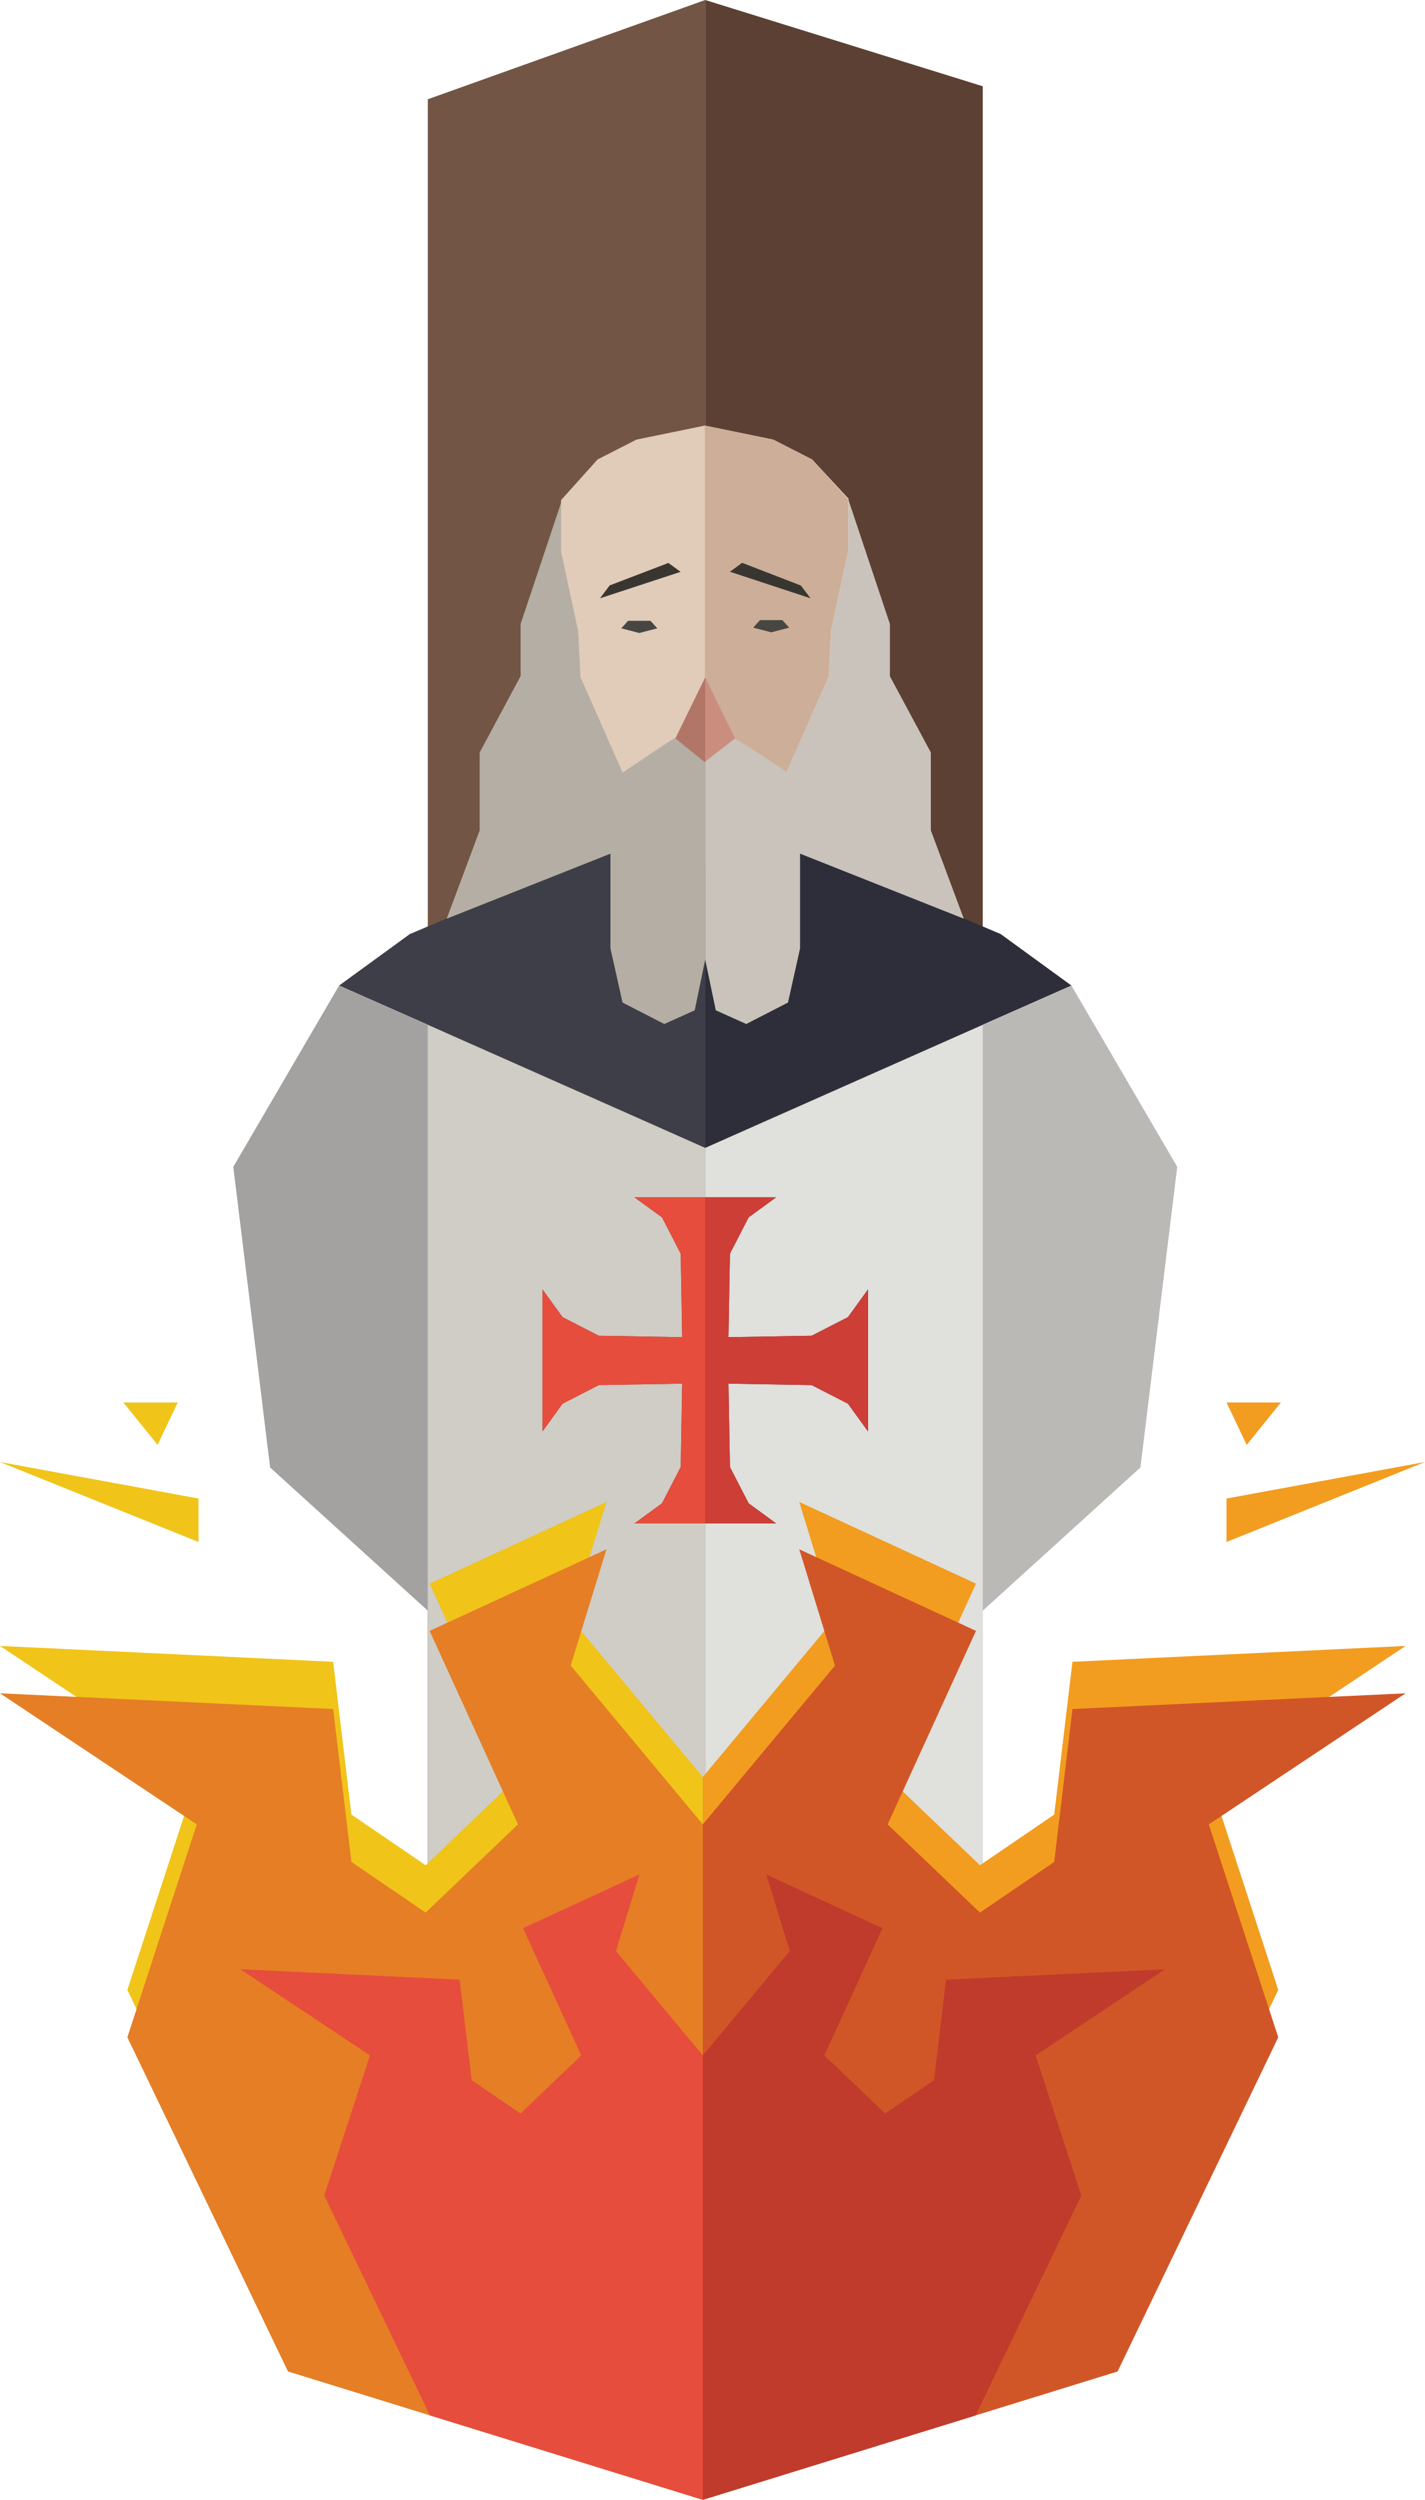 <svg id="Layer_1" data-name="Layer 1" xmlns="http://www.w3.org/2000/svg" viewBox="0 0 124.98 219.1">
  <defs>
    <style>
      .cls-1 {
        fill: #735545;
      }

      .cls-2 {
        fill: #5c4033;
      }

      .cls-3 {
        fill: none;
      }

      .cls-4 {
        fill: #3e3e48;
      }

      .cls-5 {
        fill: #2d2e39;
      }

      .cls-6 {
        fill: #bab9b5;
      }

      .cls-7 {
        fill: #a3a2a1;
      }

      .cls-8 {
        fill: #cfcdc6;
      }

      .cls-9 {
        fill: #e0e0dc;
      }

      .cls-10 {
        fill: #e64d3c;
      }

      .cls-11 {
        fill: #cc3e36;
      }

      .cls-12 {
        fill: #c9c3bb;
      }

      .cls-13 {
        fill: #b0a79a;
      }

      .cls-14 {
        fill: #b5aea4;
      }

      .cls-15 {
        fill: #e1cbb9;
      }

      .cls-16 {
        fill: #cdae98;
      }

      .cls-17 {
        fill: #cb8e7e;
      }

      .cls-18 {
        fill: #b27669;
      }

      .cls-19 {
        fill: #393631;
      }

      .cls-20 {
        fill: #484642;
      }

      .cls-21 {
        fill: #f0c419;
      }

      .cls-22 {
        fill: #f29d1f;
      }

      .cls-23 {
        fill: #e57e25;
      }

      .cls-24 {
        fill: #d15627;
      }

      .cls-25 {
        fill: #c03b2b;
      }
    </style>
  </defs>
  <title>molay</title>
  <g>
    <g>
      <g>
        <polygon class="cls-1" points="37.52 8.7 37.52 201.08 61.85 201.08 61.85 0 37.52 8.7"/>
        <polygon class="cls-2" points="61.85 0 61.85 201.08 86.19 201.08 86.19 7.56 61.85 0"/>
      </g>
      <g>
        <g>
          <polygon class="cls-3" points="93.97 86.38 67.47 98.09 61.85 100.61 86.19 89.82 93.97 86.38"/>
          <polygon class="cls-4" points="53 74.64 35.94 81.87 29.74 86.38 56.24 98.09 61.85 100.61 61.85 75.79 53 74.64"/>
          <polygon class="cls-5" points="93.97 86.38 87.77 81.87 70.71 74.64 61.85 75.79 61.85 100.61 67.47 98.09 93.97 86.38"/>
          <polygon class="cls-6" points="103.25 102.27 93.97 86.38 86.19 89.82 86.19 141.17 100.02 128.62 103.25 102.27"/>
          <polygon class="cls-7" points="29.74 86.38 20.46 102.27 23.69 128.62 37.52 141.17 37.52 89.82 29.74 86.38"/>
          <polygon class="cls-8" points="57.71 133.53 55.63 133.53 58.06 131.76 59.7 128.58 59.83 121.27 52.52 121.4 49.34 123.03 47.58 125.46 47.58 123.38 47.58 119.24 47.58 115.09 47.58 113.01 49.34 115.44 52.52 117.07 59.83 117.2 59.7 109.88 58.06 106.7 55.63 104.93 57.71 104.93 61.85 104.93 61.85 100.61 37.52 89.82 37.52 141.17 37.52 166.59 61.85 175.37 61.85 133.53 57.71 133.53"/>
          <polygon class="cls-9" points="61.85 100.61 61.85 104.93 61.86 104.93 66.01 104.93 68.08 104.93 65.66 106.7 64.02 109.88 63.89 117.2 71.19 117.07 74.37 115.44 76.13 113.01 76.13 115.09 76.13 119.24 76.13 123.38 76.13 125.46 74.37 123.03 71.19 121.4 63.89 121.27 64.02 128.58 65.66 131.76 68.08 133.53 66.01 133.53 61.86 133.53 61.85 133.53 61.85 175.37 86.19 166.59 86.19 141.17 86.19 89.82 61.85 100.61"/>
          <polygon class="cls-10" points="55.63 104.93 58.06 106.7 59.7 109.88 59.83 117.2 52.52 117.07 49.34 115.44 47.58 113.01 47.58 115.09 47.58 119.24 47.58 123.38 47.58 125.46 49.34 123.03 52.52 121.4 59.83 121.27 59.7 128.58 58.06 131.76 55.63 133.53 57.71 133.53 61.85 133.53 61.85 104.93 57.71 104.93 55.63 104.93"/>
          <polygon class="cls-11" points="61.86 133.53 66.01 133.53 68.08 133.53 65.66 131.76 64.02 128.58 63.89 121.27 71.19 121.4 74.37 123.03 76.13 125.46 76.13 123.38 76.13 119.24 76.13 115.09 76.13 113.01 74.37 115.44 71.19 117.07 63.89 117.2 64.02 109.88 65.66 106.7 68.08 104.93 66.01 104.93 61.86 104.93 61.85 104.93 61.85 133.53 61.86 133.53"/>
        </g>
        <g>
          <g>
            <g>
              <polygon class="cls-12" points="81.64 72.78 81.64 65.95 78.05 59.27 78.05 54.69 74.42 43.83 61.85 43.83 61.85 84.11 62.78 88.55 65.45 89.75 69.11 87.87 70.17 83.13 70.17 74.82 84.53 80.52 81.64 72.78"/>
              <polygon class="cls-13" points="53.54 83.13 54.6 87.87 53.54 83.13 53.54 83.13"/>
              <polygon class="cls-14" points="49.29 43.83 45.66 54.69 45.66 59.26 42.07 65.95 42.07 72.78 39.18 80.52 53.54 74.82 53.54 83.13 54.6 87.87 58.26 89.75 60.93 88.55 61.85 84.11 61.85 43.83 49.29 43.83"/>
            </g>
            <path class="cls-15" d="M315.14,327.6l-3.41-1.74-6-1.23-6,1.23-3.41,1.74-3.2,3.56v4.51l1.5,7,.2,4,3.7,8.38S303,352,303.16,352l2.61-.06,2.61.06c.2,0,4.55,2.92,4.55,2.92l3.7-8.38.2-4,1.5-7v-4.51Z" transform="translate(-243.91 -287.33)"/>
            <path class="cls-16" d="M315.14,327.6l-3.41-1.74-6-1.23V352l2.61.06c.2,0,4.55,2.92,4.55,2.92l3.7-8.38.2-4,1.5-7v-4.51Z" transform="translate(-243.91 -287.33)"/>
          </g>
          <g>
            <polygon class="cls-17" points="59.24 64.72 61.8 66.79 64.47 64.72 61.85 59.38 59.24 64.72"/>
            <polygon class="cls-18" points="61.85 59.38 59.24 64.72 61.8 66.79 61.85 66.75 61.85 59.38"/>
            <polygon class="cls-19" points="52.62 52.44 53.47 51.31 58.62 49.34 59.69 50.12 52.62 52.44"/>
            <polygon class="cls-20" points="56.07 55.48 54.49 55.07 55.09 54.41 57.05 54.41 57.65 55.07 56.07 55.48"/>
            <polygon class="cls-20" points="67.64 55.42 66.06 55.01 66.66 54.35 68.61 54.35 69.22 55.01 67.64 55.42"/>
            <polygon class="cls-19" points="71.09 52.44 70.24 51.32 65.09 49.33 64.02 50.11 71.09 52.44"/>
          </g>
        </g>
      </g>
    </g>
   

      
    <g>
      <g>
        <g>
          <polygon class="cls-21" points="50.05 141.84 53.19 131.64 37.68 138.8 45.43 155.75 37.33 163.48 30.82 159.04 29.22 145.65 0 144.26 17.26 155.75 11.17 174.41 25.26 203.71 61.64 214.95 61.64 155.75 50.05 141.84"/>
          <polygon class="cls-22" points="123.28 144.26 94.06 145.65 92.46 159.04 85.95 163.48 77.85 155.75 85.6 138.8 70.1 131.64 73.23 141.84 61.64 155.75 61.64 214.95 98.02 203.71 112.11 174.41 106.02 155.75 123.28 144.26"/>
        </g>
        <g>
          <polygon class="cls-23" points="50.05 145.98 53.19 135.79 37.68 142.94 45.43 159.9 37.33 167.63 30.82 163.19 29.22 149.79 0 148.41 17.26 159.9 11.17 178.56 25.26 207.85 61.64 219.1 61.64 159.9 50.05 145.98"/>
          <polygon class="cls-24" points="123.28 148.41 94.06 149.79 92.46 163.19 85.95 167.63 77.85 159.9 85.6 142.94 70.1 135.79 73.23 145.98 61.64 159.9 61.64 219.1 98.02 207.85 112.11 178.56 106.02 159.9 123.28 148.41"/>
        </g>
        <g>
          <polygon class="cls-10" points="54.02 171 56.08 164.29 45.88 169 50.98 180.15 45.65 185.24 41.37 182.32 40.31 173.51 21.09 172.6 32.45 180.15 28.44 192.43 37.71 211.7 61.64 219.1 61.64 180.15 54.02 171"/>
          <polygon class="cls-25" points="102.19 172.6 82.97 173.51 81.92 182.32 77.64 185.24 72.3 180.15 77.4 169 67.2 164.29 69.27 171 61.64 180.15 61.64 219.1 85.57 211.7 94.84 192.43 90.83 180.15 102.19 172.6"/>
        </g>
      </g>
      <polygon class="cls-22" points="107.57 135.15 124.97 128.14 107.57 131.34 107.57 135.15"/>
      <polygon class="cls-21" points="17.41 135.15 0 128.14 17.41 131.34 17.41 135.15"/>
      <polygon class="cls-21" points="10.82 122.92 13.82 126.64 15.59 122.92 10.82 122.92"/>
      <polygon class="cls-22" points="112.34 122.92 109.34 126.64 107.57 122.92 112.34 122.92"/>
    </g>

      
  </g>
</svg>
